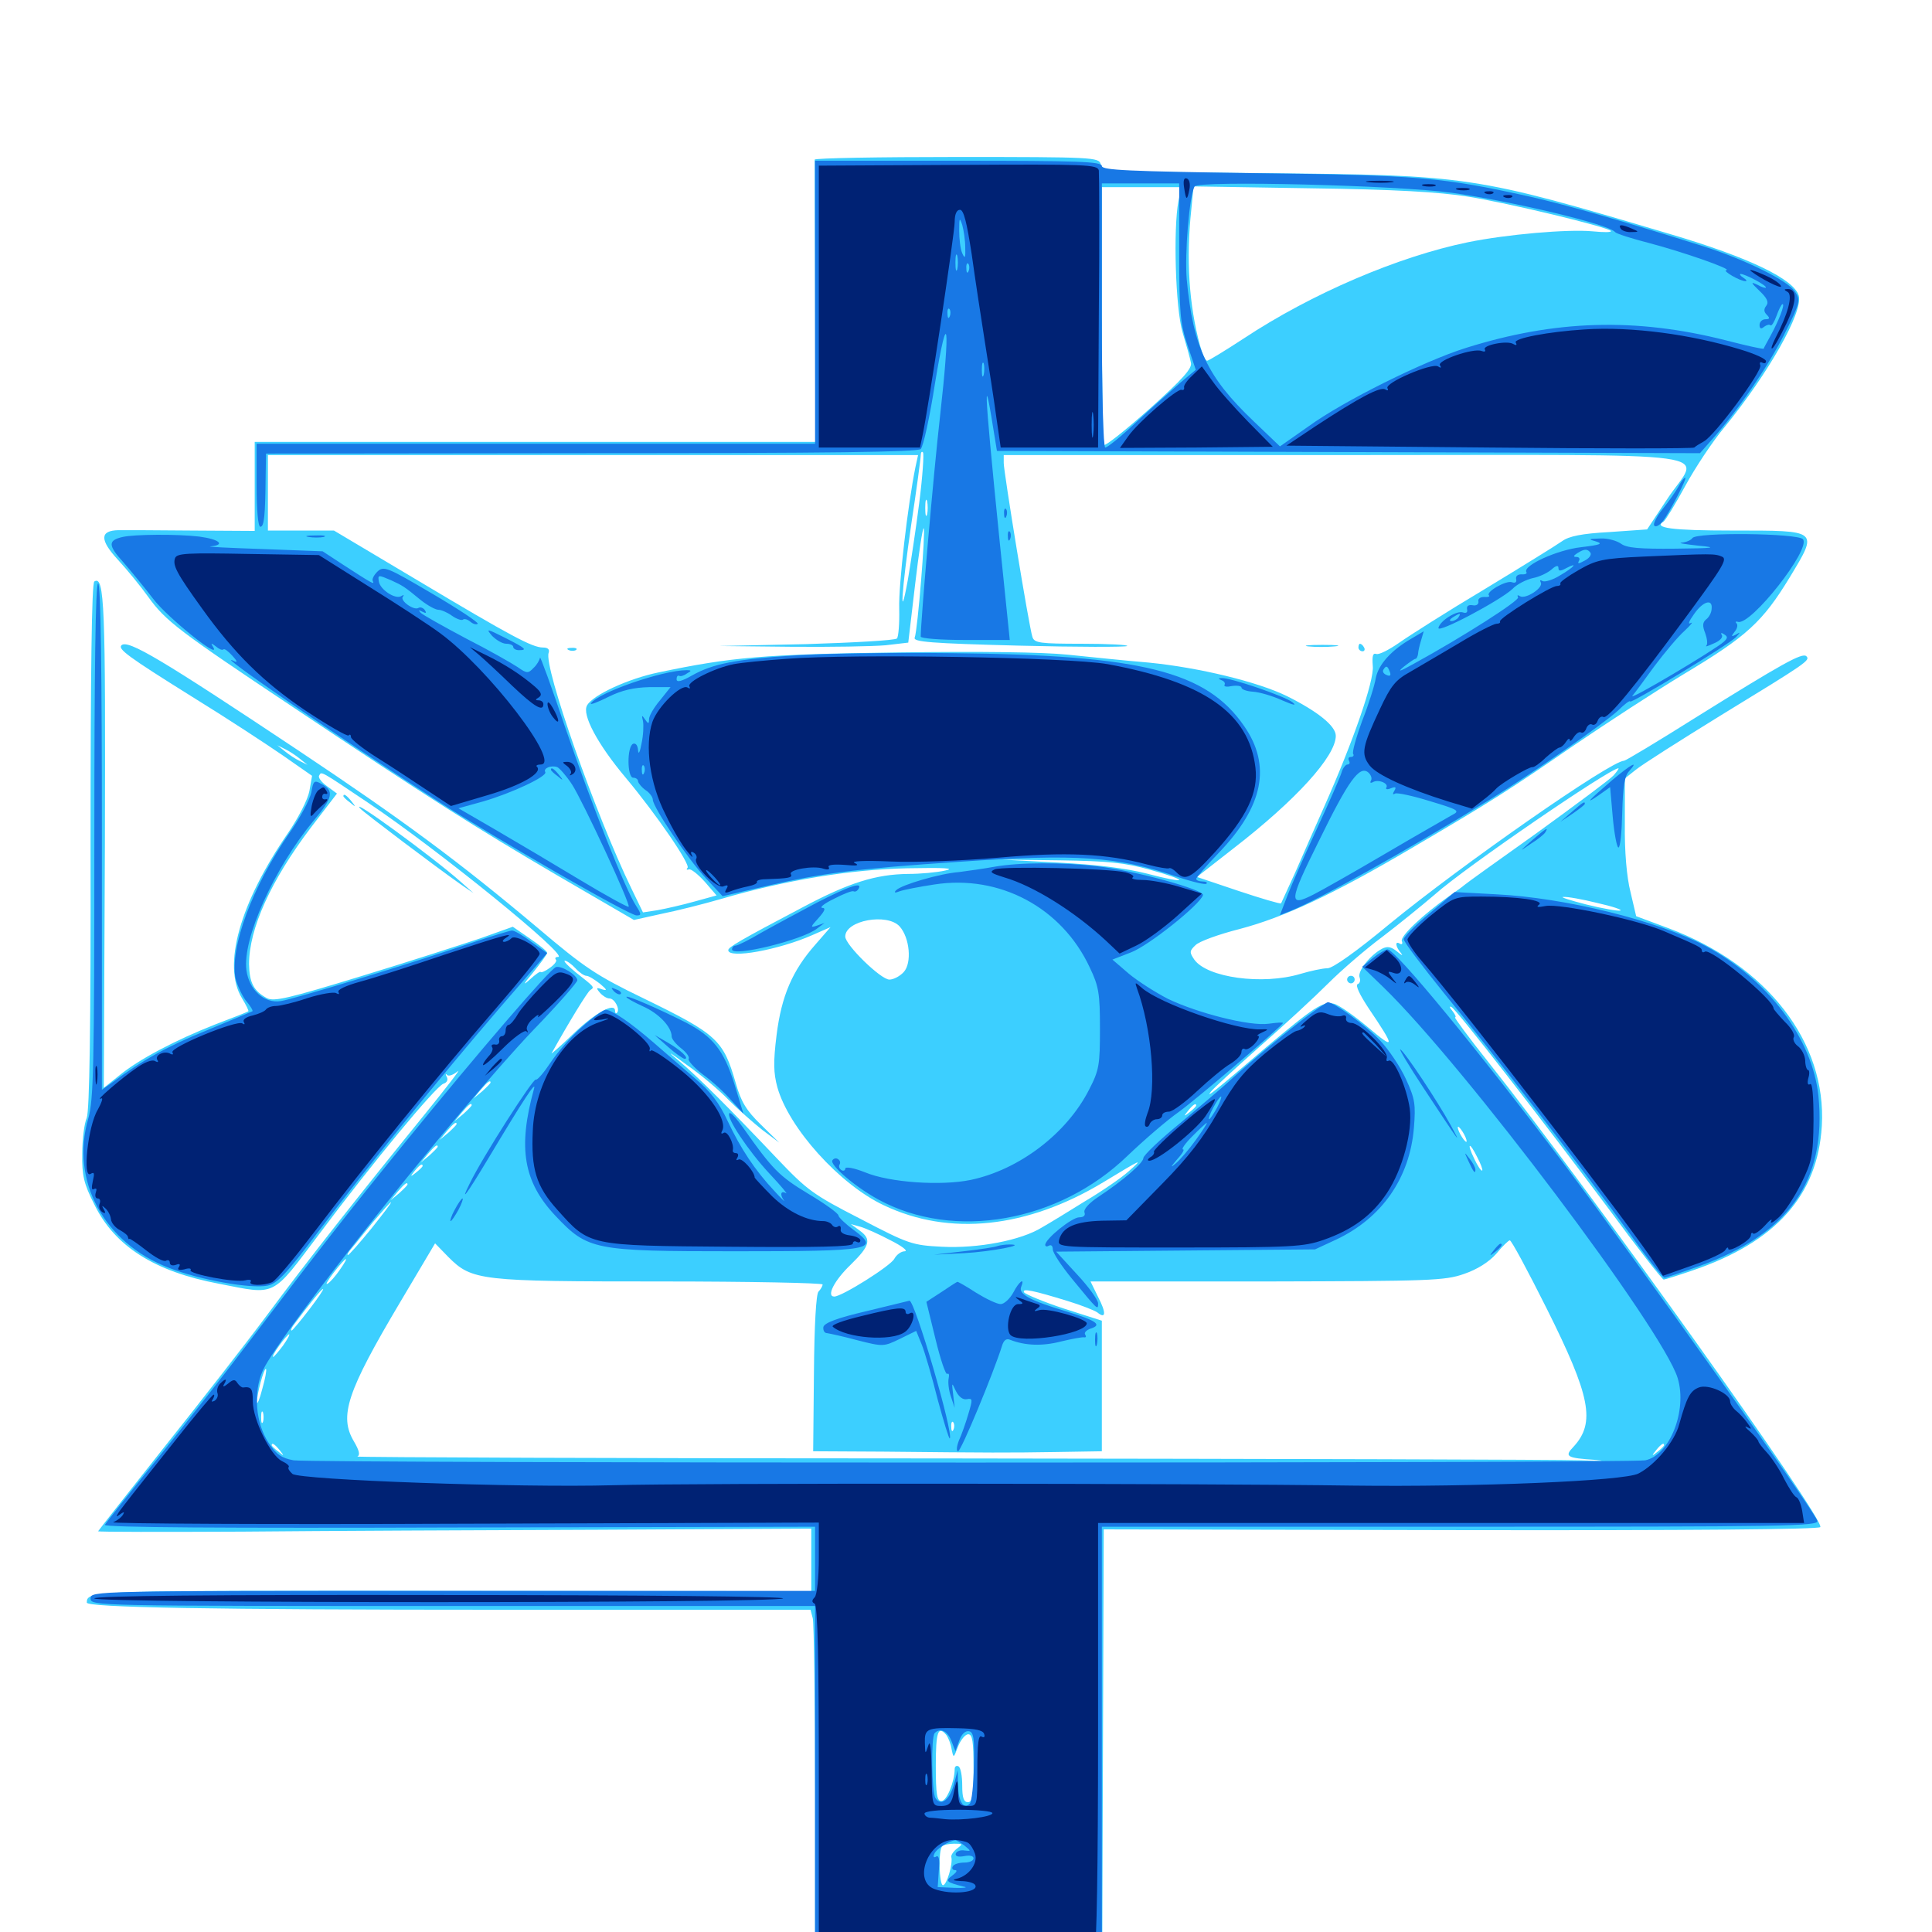 <svg xmlns="http://www.w3.org/2000/svg" viewBox="0 -1000 1000 1000">
	<path fill="#3ccfff" d="M421.68 -917.383C421.68 -916.406 421.68 -883.398 421.875 -843.555L422.07 -771.289H276.953H131.836V-748.242V-725.195L99.609 -725.391C81.836 -725.586 64.648 -725.586 61.328 -725.586C51.562 -725.391 51.562 -720.508 61.133 -710.156C65.82 -705.078 72.852 -696.484 76.758 -691.016C85.742 -678.516 92.773 -673.242 151.367 -634.18C222.656 -586.523 245.508 -572.07 288.477 -546.875L328.125 -523.828L342.188 -526.953C350 -528.516 364.062 -532.031 373.438 -534.766C406.836 -544.531 440.625 -550 469.727 -550.586C489.062 -550.977 494.727 -550.586 489.258 -549.414C484.961 -548.438 476.367 -547.656 470.117 -547.656C453.32 -547.461 439.453 -543.164 415.234 -530.273C383.008 -513.281 376.953 -509.766 376.953 -508.203C376.953 -503.516 403.32 -508.398 420.508 -516.016L429.883 -520.117L422.07 -511.133C410.156 -497.656 404.492 -484.57 401.953 -464.258C400.195 -450.195 400.391 -444.531 402.344 -437.305C408.203 -416.211 434.57 -386.914 457.422 -376.172C491.406 -359.961 531.641 -364.258 571.094 -388.086C591.406 -400.391 592.188 -400.781 583.984 -393.555C580.273 -390.234 570.312 -383.398 561.719 -378.32C553.32 -373.047 543.359 -366.992 539.258 -364.648C528.516 -358.008 506.25 -353.711 487.5 -354.688C472.266 -355.469 470.312 -356.055 445.312 -369.141C420.898 -381.641 417.773 -383.984 402.344 -400.195C377.344 -426.562 361.328 -442.578 351.562 -450.781C344.727 -456.445 345.703 -456.055 355.469 -448.828C362.5 -443.945 372.266 -435.742 377.148 -430.664C382.031 -425.781 390.039 -418.75 394.727 -415.039L403.32 -408.594L393.75 -417.969C386.328 -425.195 383.594 -429.688 380.859 -439.258C374.414 -461.719 371.289 -464.648 333.203 -483.203C308.594 -495.117 302.734 -499.023 278.32 -519.727C237.695 -553.906 208.984 -575.195 153.906 -611.914C83.789 -658.594 66.211 -669.141 62.891 -666.016C60.938 -664.062 65.82 -660.352 99.609 -639.258C117.383 -628.32 138.477 -614.453 146.68 -608.789L161.523 -598.438L160.156 -590.625C159.375 -586.328 154.492 -576.758 149.023 -568.75C124.023 -532.422 115.039 -500.195 125.195 -483.398C127.344 -479.883 128.906 -476.758 128.516 -476.562C128.125 -476.172 120.508 -473.242 111.328 -469.727C91.016 -461.719 71.875 -451.758 61.523 -443.164L53.711 -436.914L54.297 -563.281C54.688 -686.523 54.102 -702.344 48.828 -699.023C47.461 -698.242 46.875 -652.539 46.875 -562.5C47.07 -466.797 46.289 -425.586 44.922 -421.484C43.555 -418.359 42.578 -409.961 42.578 -402.734C42.383 -391.602 43.359 -387.305 48.828 -376.562C59.375 -354.883 80.078 -341.797 113.281 -335.547C143.359 -329.688 140.234 -328.125 165.43 -361.523C192.773 -398.047 225.195 -437.305 229.492 -439.062C231.445 -439.648 232.031 -441.211 231.25 -442.578C230.469 -443.945 230.664 -444.531 231.445 -443.555C232.422 -442.773 234.766 -443.75 236.914 -445.508C239.062 -447.461 231.25 -437.305 219.531 -422.852C184.961 -380.273 158.984 -347.266 138.086 -319.141C127.344 -304.688 103.125 -273.633 84.57 -250.391C66.016 -226.953 50.781 -207.617 50.781 -207.422C50.781 -207.031 84.375 -207.031 125.391 -207.227C166.602 -207.617 249.609 -208.008 310.156 -208.203L419.922 -208.789V-192.578V-176.367L234.18 -176.562C45.703 -176.758 45.117 -176.758 44.922 -170.508C44.922 -167.969 108.789 -166.797 259.961 -166.797H419.531L420.703 -162.305C421.289 -159.961 421.875 -119.141 421.875 -71.68V14.844L496.094 14.062L570.508 13.281L570.898 -97.656L571.289 -208.398L756.25 -208.008C874.219 -207.812 941.406 -208.398 942.188 -209.57C944.727 -213.477 823.438 -383.398 770.117 -450.586C760.156 -463.086 752.539 -473.438 753.125 -473.438C753.906 -473.438 753.125 -475 751.758 -476.758C750.195 -478.516 750 -479.492 751.367 -478.711C754.297 -476.953 798.242 -420.312 833.008 -373.828C847.656 -353.906 860.352 -337.695 861.133 -337.695C861.719 -337.695 868.555 -339.844 875.977 -342.383C919.141 -357.031 940.82 -381.25 942.969 -417.188C945.508 -460.547 914.648 -500.391 863.672 -519.531L846.875 -525.781L843.945 -538.281C841.992 -545.898 840.82 -559.18 841.016 -573.828V-597.07L846.68 -601.562C850 -604.297 869.727 -616.797 890.625 -629.688C935.352 -657.031 937.109 -658.203 934.961 -660.352C932.812 -662.305 922.656 -656.641 877.539 -628.516C858.008 -616.211 841.406 -606.25 840.625 -606.25C833.789 -606.25 756.25 -552.148 719.141 -521.68C701.953 -507.422 689.844 -498.828 687.109 -498.828C684.57 -498.828 678.32 -497.461 673.047 -495.898C653.516 -490.039 624.805 -493.945 618.164 -503.32C615.625 -507.031 615.625 -507.812 618.75 -510.742C620.508 -512.695 630.859 -516.406 641.602 -519.141C664.648 -525.195 690.039 -537.109 729.883 -560.547C772.852 -585.742 781.25 -591.211 814.453 -614.062C831.055 -625.391 856.836 -642.188 871.68 -651.172C904.297 -670.703 912.305 -678.125 926.367 -701.172C941.211 -725.781 941.797 -725.391 896.875 -725.391C865.039 -725.391 855.469 -726.758 861.133 -730.078C862.109 -730.859 867.188 -739.062 872.266 -748.438C877.344 -757.812 886.523 -771.68 892.773 -779.102C915.234 -806.641 933.203 -838.281 931.055 -846.875C928.711 -855.469 905.273 -866.797 864.258 -878.906C762.891 -908.984 760.352 -909.375 654.883 -910.352C573.828 -911.133 570.703 -911.328 569.727 -915.039C568.75 -918.555 566.016 -918.75 495.312 -918.75C454.883 -918.75 421.875 -918.164 421.68 -917.383ZM609.961 -895.898C607.227 -881.641 608.398 -840.43 612.109 -827.93C614.062 -821.484 616.016 -814.453 616.406 -812.305C617.188 -809.375 612.305 -803.906 595.117 -788.477C582.812 -777.539 572.266 -769.141 571.484 -769.727C570.898 -770.508 570.312 -800.781 570.312 -837.109V-903.125H590.82H611.523ZM759.766 -898.242C780.664 -894.922 831.836 -882.617 833.789 -880.469C834.375 -879.688 830.078 -879.688 824.219 -880.273C811.328 -881.445 779.883 -878.711 759.766 -874.609C723.633 -867.188 678.906 -848.047 643.75 -824.805C634.18 -818.555 625.586 -813.281 624.805 -813.281C623.828 -813.281 622.266 -816.992 621.094 -821.289C615.43 -842.188 613.867 -866.016 616.602 -891.406L617.773 -903.516L678.516 -902.539C722.07 -901.953 745.117 -900.586 759.766 -898.242ZM475.781 -739.648C474.023 -725.781 471.289 -708.008 469.922 -700C465.43 -675.195 466.602 -693.945 471.68 -728.711C474.414 -746.68 476.562 -762.695 476.562 -764.258C476.562 -765.82 477.148 -766.602 477.734 -765.82C478.32 -765.234 477.539 -753.32 475.781 -739.648ZM473.828 -758.203C469.922 -739.062 465.039 -697.266 465.43 -684.961C465.625 -677.344 465.039 -670.312 464.258 -669.531C463.281 -668.555 442.188 -667.383 417.383 -666.602L372.07 -665.625L409.375 -665.234C429.883 -665.039 451.953 -665.43 458.398 -666.016L470.117 -667.383L473.633 -697.266C475.586 -713.867 477.539 -726.953 478.125 -726.562C479.102 -725.391 475 -673.828 473.438 -669.922C472.656 -667.773 481.641 -666.992 527.344 -665.82C557.617 -665.039 582.812 -665.039 583.398 -665.625C584.18 -666.211 573.633 -666.797 559.961 -666.797C538.281 -666.797 535.352 -667.188 534.375 -670.312C532.617 -675.586 519.531 -755.664 519.531 -760.352V-764.453H696.289C900.195 -764.453 879.688 -767.188 862.891 -741.602L852.539 -725.977L833.008 -724.609C818.75 -723.828 812.109 -722.461 808.594 -719.922C805.859 -717.969 787.891 -706.836 768.555 -695.117C749.219 -683.594 729.297 -670.898 724.023 -667.188C718.945 -663.672 713.672 -660.938 712.305 -661.523C710.547 -662.109 710.156 -660.352 710.547 -655.273C711.328 -647.656 700.391 -616.211 685.547 -582.812C681.055 -572.656 674.219 -557.227 670.508 -548.633C666.602 -540.039 663.281 -532.812 663.086 -532.422C662.695 -532.031 652.734 -534.961 641.016 -538.867L619.531 -546.094L638.281 -560.742C670.898 -585.938 691.406 -608.594 691.406 -619.141C691.406 -624.219 682.227 -631.641 666.211 -639.648C651.172 -647.07 620.508 -654.492 594.727 -657.031C583.008 -658.008 564.062 -659.961 552.734 -661.133C539.453 -662.5 508.008 -662.891 463.867 -662.305C395.703 -661.328 378.906 -659.961 340.82 -651.953C325.586 -648.828 307.031 -640.43 303.906 -634.961C300.977 -630.273 309.375 -614.648 324.023 -597.266C339.844 -578.32 357.617 -552.344 355.859 -550.781C355.078 -550 355.469 -549.609 356.641 -550C357.617 -550.391 361.328 -547.461 364.844 -543.555L370.898 -536.523L359.57 -533.398C353.32 -531.641 344.727 -529.688 340.43 -528.906L332.812 -527.734L326.758 -540.234C308.398 -578.125 281.25 -655.078 283.984 -662.109C284.57 -663.867 283.594 -664.844 281.055 -664.844C275.586 -664.844 264.844 -670.508 215.82 -699.805L172.852 -725.391H155.859H138.672V-744.922V-764.453H306.836H475.195ZM479.883 -733.789C479.297 -731.836 478.906 -733.398 478.906 -737.109C478.906 -740.82 479.297 -742.383 479.883 -740.625C480.273 -738.672 480.273 -735.547 479.883 -733.789ZM155.273 -607.227L159.18 -604.102L155.273 -606.055C153.125 -607.031 149.609 -609.375 147.461 -611.133L143.555 -614.258L147.461 -612.305C149.609 -611.328 153.125 -608.984 155.273 -607.227ZM835.156 -598.633C833.203 -596.484 815.234 -583.203 795.312 -568.75C775.195 -554.492 758.398 -542.383 757.812 -541.797C757.227 -541.211 753.711 -538.672 750 -536.133C736.523 -526.562 724.609 -515.43 725.586 -512.891C726.172 -511.523 725.586 -510.938 724.609 -511.523C721.875 -513.281 722.266 -509.961 725.195 -506.641C726.367 -505.078 725.586 -505.469 723.242 -507.422C720.117 -509.961 718.164 -510.352 715.43 -508.984C709.18 -505.664 702.539 -497.266 703.711 -494.141C704.297 -492.578 703.906 -491.016 702.734 -490.625C701.367 -490.039 703.906 -484.961 708.398 -478.125C722.266 -457.617 722.266 -456.25 708.203 -468.164C700.977 -474.219 692.969 -479.883 690.43 -480.469C684.766 -481.836 680.078 -478.711 655.469 -458.008C628.516 -434.961 623.828 -431.25 626.758 -434.961C628.125 -436.719 639.648 -447.266 652.148 -458.398C664.648 -469.336 680.469 -483.984 687.5 -491.016C694.531 -498.047 707.031 -508.789 715.43 -515.039C723.633 -521.289 735.938 -531.25 742.773 -537.109C758.008 -550.781 833.008 -602.148 837.695 -602.344C838.086 -602.344 836.914 -600.586 835.156 -598.633ZM190.43 -584.57C226.367 -560.547 295.117 -504.688 288.867 -504.688C287.5 -504.688 287.109 -504.102 287.695 -503.32C288.477 -502.734 287.109 -500.781 284.57 -499.023C282.227 -497.266 280.078 -496.484 279.883 -496.875C279.688 -497.461 277.148 -495.703 274.219 -492.969C270.312 -489.453 270.898 -490.625 275.977 -496.68C279.883 -501.562 283.203 -506.055 283.203 -506.836C283.203 -507.617 279.102 -510.938 274.219 -514.258L265.43 -520.312L248.438 -514.258C239.062 -511.133 211.328 -502.148 186.914 -494.727C149.219 -483.203 141.797 -481.445 138.086 -483.398C131.25 -487.109 129.102 -491.406 128.906 -500.977C128.906 -519.336 140.234 -544.336 160.938 -571.68L174.414 -589.258L169.141 -593.164C166.406 -595.117 164.453 -597.656 165.234 -598.633C166.406 -600.781 165.43 -601.367 190.43 -584.57ZM595.312 -549.805C616.406 -543.945 614.844 -542.188 593.555 -547.852C582.812 -550.586 567.188 -552.539 547.852 -553.516L518.555 -555.078L548.828 -554.688C573.633 -554.297 582.031 -553.516 595.312 -549.805ZM506.445 -550.195C507.617 -550.781 506.25 -551.172 502.93 -551.172C499.805 -551.172 498.633 -550.781 500.586 -550.195C502.344 -549.805 505.078 -549.805 506.445 -550.195ZM765.039 -540.625C765.82 -541.211 764.648 -541.797 762.5 -541.602C760.352 -541.602 759.766 -541.016 761.328 -540.43C762.695 -539.844 764.453 -540.039 765.039 -540.625ZM802.344 -536.523C804.102 -537.109 802.539 -537.5 798.828 -537.5C795.117 -537.5 793.555 -537.109 795.508 -536.523C797.266 -536.133 800.391 -536.133 802.344 -536.523ZM826.758 -532.617C834.57 -530.859 839.844 -529.102 838.672 -528.711C837.695 -528.32 829.688 -529.688 821.094 -531.836C812.695 -533.984 807.227 -535.742 809.18 -535.742C811.133 -535.938 818.945 -534.57 826.758 -532.617ZM465.625 -520.508C470.898 -514.648 472.07 -501.562 467.773 -496.875C465.82 -494.727 462.5 -492.969 460.352 -492.969C455.859 -492.969 437.5 -510.938 437.5 -515.234C437.5 -523.633 459.18 -527.539 465.625 -520.508ZM297.852 -498.828C299.805 -496.68 302.344 -494.922 303.516 -494.922C304.688 -494.922 307.812 -492.969 310.547 -490.82C314.258 -487.695 314.453 -487.109 311.719 -487.891C308.594 -489.062 308.398 -488.672 310.547 -486.133C311.914 -484.57 314.062 -483.203 315.43 -483.203C318.164 -483.203 321.094 -477.539 319.336 -475.781C318.75 -475.195 318.359 -475.781 318.359 -476.758C318.359 -481.445 308.008 -475.781 296.484 -464.648C289.844 -458.203 284.766 -453.906 285.547 -454.883C294.336 -470.703 303.906 -486.328 305.469 -487.5C307.812 -489.062 308.008 -488.867 298.047 -496.68C293.945 -500 291.406 -502.734 292.383 -502.734C293.359 -502.734 295.898 -500.977 297.852 -498.828ZM739.062 -492.578C739.648 -493.75 738.867 -495.508 737.5 -496.68C735.938 -498.047 734.18 -498.242 733.594 -497.266C733.008 -496.094 733.789 -494.336 735.156 -493.164C736.719 -491.797 738.477 -491.602 739.062 -492.578ZM253.906 -439.648C253.906 -439.258 251.953 -437.305 249.609 -435.156L245.117 -431.445L248.828 -435.938C252.344 -440.039 253.906 -441.211 253.906 -439.648ZM244.141 -427.93C244.141 -427.539 242.188 -425.586 239.844 -423.438L235.352 -419.727L239.062 -424.219C242.578 -428.32 244.141 -429.492 244.141 -427.93ZM619.141 -427.734C619.141 -427.344 617.578 -425.781 615.82 -424.414C612.695 -421.875 612.5 -422.07 615.039 -425.195C617.578 -428.32 619.141 -429.297 619.141 -427.734ZM236.328 -418.164C236.328 -417.773 234.375 -415.82 232.031 -413.672L227.539 -409.961L231.25 -414.453C234.766 -418.555 236.328 -419.727 236.328 -418.164ZM757.812 -412.891C758.984 -410.742 759.375 -408.984 758.984 -408.984C758.398 -408.984 757.031 -410.742 755.859 -412.891C754.688 -415.039 754.297 -416.797 754.688 -416.797C755.273 -416.797 756.641 -415.039 757.812 -412.891ZM226.562 -406.445C226.562 -406.055 224.609 -404.102 222.266 -401.953L217.773 -398.242L221.484 -402.734C225 -406.836 226.562 -408.008 226.562 -406.445ZM764.648 -400.977C766.406 -397.656 767.578 -394.531 767.188 -394.141C766.602 -393.75 764.844 -396.484 763.086 -400.195C758.984 -408.594 760.547 -409.375 764.648 -400.977ZM218.75 -396.484C218.75 -396.094 217.188 -394.531 215.43 -393.164C212.305 -390.625 212.109 -390.82 214.648 -393.945C217.188 -397.07 218.75 -398.047 218.75 -396.484ZM210.938 -386.914C210.938 -386.523 208.984 -384.57 206.641 -382.422L202.148 -378.711L205.859 -383.203C209.375 -387.305 210.938 -388.477 210.938 -386.914ZM192.188 -364.062C186.133 -356.641 180.664 -350.391 180.078 -350.391C179.492 -350.391 180.273 -351.953 182.031 -353.906C183.594 -355.664 188.477 -361.914 193.164 -367.578C197.852 -373.047 201.953 -377.734 202.344 -377.734C202.93 -377.734 198.242 -371.68 192.188 -364.062ZM460.938 -358.008C466.797 -355.078 470.117 -352.539 468.359 -352.344C466.406 -352.344 464.062 -350.586 462.891 -348.438C460.938 -344.727 435.742 -328.906 431.836 -328.906C427.539 -328.906 431.836 -337.305 440.43 -345.508C450.391 -355.273 451.172 -358.594 444.922 -363.086L440.43 -366.406L445.312 -365.039C448.047 -364.258 455.078 -361.133 460.938 -358.008ZM800.586 -322.656C823.242 -277.344 825.977 -263.672 814.453 -251.172C809.57 -246.094 810.742 -245.312 826.172 -244.336C832.031 -243.75 828.516 -243.75 818.164 -244.141C807.812 -244.531 660.742 -244.922 491.016 -245.117C321.484 -245.117 183.594 -245.703 184.961 -246.094C186.523 -246.875 185.938 -249.219 183.203 -253.906C175.391 -266.992 179.492 -279.492 207.227 -326.172L225.195 -356.445L232.031 -349.414C244.336 -337.109 248.242 -336.719 342.188 -336.719C388.086 -336.719 425.781 -335.938 425.781 -335.156C425.781 -334.375 424.805 -332.617 423.633 -331.445C422.461 -330.273 421.484 -314.648 421.289 -289.062L420.898 -248.828L457.031 -248.633C514.258 -248.047 521.094 -248.047 546.484 -248.438L570.312 -248.828V-282.617V-316.406L550.781 -322.656C540.039 -326.172 530.859 -330.078 530.078 -331.055C528.711 -333.398 534.961 -332.031 552.734 -326.562C559.766 -324.414 566.602 -321.68 567.969 -320.703C572.461 -316.992 572.656 -320.508 568.359 -328.711L564.453 -336.719H655.664C740.234 -336.914 747.852 -337.109 757.812 -340.625C764.648 -342.969 770.508 -346.68 774.414 -350.977C777.539 -354.883 780.859 -358.008 781.445 -358.008C782.227 -358.203 790.82 -342.188 800.586 -322.656ZM175.781 -342.578C173.633 -339.453 170.703 -336.133 169.531 -335.547C168.164 -334.766 169.727 -337.305 172.656 -341.211C179.297 -349.805 181.641 -350.977 175.781 -342.578ZM159.961 -322.07C155.469 -316.211 151.367 -311.328 150.977 -311.328C150.391 -311.328 150.781 -312.5 151.758 -313.867C160.352 -325.391 166.406 -332.812 167.188 -332.812C167.773 -332.812 164.453 -327.93 159.961 -322.07ZM146.484 -303.516C144.141 -300.391 141.797 -297.656 141.406 -297.656C140.82 -297.656 142.188 -300.391 144.531 -303.516C146.875 -306.836 149.219 -309.375 149.609 -309.375C150.195 -309.375 148.828 -306.836 146.484 -303.516ZM135.742 -281.055C134.375 -275.586 133.008 -272.656 133.008 -274.219C132.812 -277.93 136.719 -292.383 137.695 -291.406C138.086 -291.016 137.305 -286.328 135.742 -281.055ZM136.133 -264.062C135.547 -262.695 135.156 -263.672 135.156 -266.406C135.156 -269.141 135.547 -270.117 136.133 -268.945C136.523 -267.578 136.523 -265.234 136.133 -264.062ZM493.555 -260.156C492.969 -258.594 492.383 -259.18 492.383 -261.328C492.188 -263.477 492.773 -264.648 493.359 -263.867C493.945 -263.281 494.141 -261.523 493.555 -260.156ZM144.727 -249.414C147.266 -246.289 147.07 -246.094 144.141 -248.633C142.188 -250 140.625 -251.562 140.625 -251.953C140.625 -253.516 142.188 -252.539 144.727 -249.414ZM861.328 -251.953C861.328 -251.562 859.766 -250 858.008 -248.633C854.883 -246.094 854.688 -246.289 857.227 -249.414C859.766 -252.539 861.328 -253.516 861.328 -251.953ZM157.617 -245.703C158.398 -246.289 157.227 -246.875 155.078 -246.68C152.93 -246.68 152.344 -246.094 153.906 -245.508C155.273 -244.922 157.031 -245.117 157.617 -245.703ZM489.844 -101.953C490.82 -100.586 492.188 -97.266 492.578 -94.531C493.555 -89.844 493.555 -89.844 495.898 -96.094C497.266 -99.414 499.609 -102.344 501.172 -102.344C503.32 -102.344 503.906 -98.633 503.906 -84.766C503.906 -70.508 503.32 -67.188 500.977 -67.188C498.828 -67.188 498.047 -69.531 498.047 -75.781C498.047 -80.664 497.266 -85.156 496.094 -85.742C495.117 -86.328 494.141 -85.742 494.141 -84.375C494.141 -77.93 490.039 -67.773 487.305 -67.773C484.961 -67.773 484.375 -71.094 484.375 -86.133C484.375 -103.711 485.547 -107.031 489.844 -101.953ZM495.312 -43.164C493.555 -41.797 492.188 -39.844 492.383 -38.867C493.359 -35.547 490.039 -24.219 488.086 -24.219C486.133 -24.219 485.547 -42.383 487.695 -44.336C488.281 -45.117 491.211 -45.703 493.945 -45.703C498.438 -45.703 498.438 -45.508 495.312 -43.164ZM677.148 -665.43C673.828 -665.82 677.148 -666.211 684.57 -666.211C692.188 -666.211 694.922 -665.82 690.82 -665.43C686.914 -665.039 680.664 -665.039 677.148 -665.43ZM703.125 -664.844C703.125 -663.867 704.102 -662.891 705.273 -662.891C706.25 -662.891 706.641 -663.867 706.055 -664.844C705.469 -666.016 704.492 -666.797 703.906 -666.797C703.516 -666.797 703.125 -666.016 703.125 -664.844ZM294.531 -663.477C292.969 -664.062 293.555 -664.648 295.703 -664.648C297.852 -664.844 299.023 -664.258 298.242 -663.672C297.656 -663.086 295.898 -662.891 294.531 -663.477ZM697.266 -492.969C697.266 -491.992 698.242 -491.016 699.219 -491.016C700.391 -491.016 701.172 -491.992 701.172 -492.969C701.172 -494.141 700.391 -494.922 699.219 -494.922C698.242 -494.922 697.266 -494.141 697.266 -492.969ZM177.734 -587.891C177.734 -587.5 179.297 -585.938 181.25 -584.57C184.18 -582.031 184.375 -582.227 181.836 -585.352C179.297 -588.477 177.734 -589.453 177.734 -587.891ZM186.523 -581.445C188.477 -579.297 225.781 -551.172 238.281 -542.383L245.117 -537.695L238.281 -543.75C224.219 -556.25 180.078 -588.477 186.523 -581.445Z"/>
	<path fill="#1878e5" d="M421.875 -843.555V-770.312H277.344H132.812V-748.828C132.812 -735.742 133.594 -727.344 134.766 -727.344C136.719 -727.344 137.305 -733.008 137.5 -753.711L137.695 -765.234L306.055 -765.43C428.711 -765.43 475 -766.016 476.562 -767.578C477.93 -768.945 481.25 -784.18 483.984 -801.758C490.625 -842.188 491.992 -832.812 486.523 -784.18C483.203 -755.078 476.562 -678.32 476.562 -670.508C476.562 -669.531 486.914 -668.75 499.609 -668.75H522.656L521.094 -683.984C510.156 -789.844 508.594 -811.328 513.086 -784.57L516.016 -766.602L698.047 -766.016L879.883 -765.43L885.742 -772.07C899.414 -787.305 914.648 -809.57 923.242 -826.367C931.836 -843.359 932.031 -844.531 929.102 -849.023C925.586 -854.688 903.32 -865.625 881.836 -872.461C841.602 -885.156 811.523 -893.75 791.797 -898.242C746.875 -908.203 733.984 -909.375 650 -910.352C584.18 -911.328 570.312 -911.914 570.312 -914.062C570.312 -916.406 557.812 -916.797 496.094 -916.797H421.875ZM610.352 -869.531C610.352 -837.891 610.938 -832.422 614.648 -821.289L618.945 -808.594L610.742 -801.758C606.25 -797.852 596.094 -788.867 588.281 -781.641C580.469 -774.219 573.242 -768.359 572.07 -768.359C571.094 -768.359 570.312 -795.312 570.312 -836.719V-905.078H590.43H610.352ZM751.562 -900.195C782.422 -895.898 833.203 -883.789 835.938 -879.883C836.523 -879.102 844.336 -876.562 853.516 -874.219C870.703 -869.727 897.07 -860.547 893.555 -860.156C891.211 -859.961 900.586 -854.492 903.32 -854.492C904.492 -854.297 903.906 -855.273 902.344 -856.25C900.781 -857.227 900.195 -858.203 900.977 -858.203C903.125 -858.203 914.062 -852.539 914.062 -851.172C914.062 -850.781 912.109 -851.172 909.766 -852.539C906.055 -854.297 906.055 -853.906 910.742 -849.414C914.648 -845.703 915.625 -843.555 914.258 -841.797C912.891 -840.039 912.891 -838.672 914.453 -837.109C916.211 -835.352 916.016 -834.766 913.867 -834.766C912.109 -834.766 910.742 -833.398 910.742 -831.836C910.742 -829.883 911.523 -829.492 913.086 -830.859C914.453 -831.836 915.82 -832.227 916.406 -831.641C916.992 -831.055 918.359 -833.398 919.531 -836.523C920.703 -839.844 922.07 -842.578 922.656 -842.578C924.023 -842.578 920.703 -833.984 916.406 -826.172C914.648 -822.852 912.891 -819.922 912.891 -819.531C912.695 -819.141 903.906 -821.094 893.359 -823.828C846.484 -835.742 804.688 -834.375 758.789 -819.922C736.914 -813.086 695.312 -792.383 677.539 -779.492L662.5 -768.945L649.023 -781.836C624.805 -804.883 617.578 -820.117 614.258 -855.273C613.086 -868.359 615.625 -899.219 618.359 -903.516C620.312 -906.641 723.633 -904.102 751.562 -900.195ZM499.609 -871.875C499.805 -866.406 499.414 -865.82 498.047 -868.945C497.07 -871.094 496.484 -876.367 496.484 -880.664C496.484 -887.305 496.68 -887.695 498.047 -883.594C498.828 -880.859 499.609 -875.586 499.609 -871.875ZM495.508 -860.742C494.922 -858.789 494.531 -860.352 494.531 -864.062C494.531 -867.773 494.922 -869.336 495.508 -867.578C495.898 -865.625 495.898 -862.5 495.508 -860.742ZM501.367 -859.766C500.781 -858.203 500.195 -858.789 500.195 -860.938C500 -863.086 500.586 -864.258 501.172 -863.477C501.758 -862.891 501.953 -861.133 501.367 -859.766ZM491.602 -836.328C491.016 -834.766 490.43 -835.352 490.43 -837.5C490.234 -839.648 490.82 -840.82 491.406 -840.039C491.992 -839.453 492.188 -837.695 491.602 -836.328ZM509.18 -806.055C508.594 -804.102 508.203 -805.273 508.203 -808.398C508.203 -811.719 508.594 -813.086 509.18 -811.914C509.57 -810.547 509.57 -807.812 509.18 -806.055ZM868.945 -748.438C867.578 -745.898 863.867 -740.625 860.742 -736.719C857.422 -732.617 855.469 -728.711 856.25 -727.93C857.031 -726.953 858.984 -728.125 860.742 -730.273C864.453 -735.352 873.438 -752.734 872.266 -752.734C871.68 -752.734 870.117 -750.781 868.945 -748.438ZM519.727 -733.984C519.727 -731.836 520.312 -731.25 520.898 -732.812C521.484 -734.18 521.289 -735.938 520.703 -736.523C520.117 -737.305 519.531 -736.133 519.727 -733.984ZM521.68 -722.266C521.68 -720.117 522.266 -719.531 522.852 -721.094C523.438 -722.461 523.242 -724.219 522.656 -724.805C522.07 -725.586 521.484 -724.414 521.68 -722.266ZM63.477 -722.07C55.859 -720.312 55.859 -717.773 63.672 -709.18C67.773 -704.492 74.805 -695.898 79.297 -690.039C86.328 -680.664 114.648 -657.812 110.352 -665.039C108.984 -667.188 109.18 -667.383 111.719 -665.43C113.281 -664.062 115.039 -663.281 115.625 -663.867C116.211 -664.453 118.164 -662.891 120.312 -660.547C122.852 -657.812 123.047 -656.836 121.094 -657.812C108.789 -664.062 175.586 -618.164 226.562 -585.352C258.203 -565.039 325.781 -526.172 329.492 -526.172C332.031 -526.172 332.031 -526.758 329.297 -531.055C323.633 -539.648 306.445 -583.008 292.773 -622.852C285.547 -644.336 279.492 -660.938 279.492 -659.57C279.297 -658.398 277.93 -655.859 276.172 -654.297C273.438 -651.367 272.656 -651.367 267.969 -654.688C265.039 -656.641 253.125 -663.477 241.211 -669.531C229.492 -675.781 218.945 -681.641 217.773 -682.812C216.406 -684.375 216.602 -684.375 218.555 -683.398C220.508 -682.422 220.898 -682.617 219.922 -684.18C219.141 -685.352 217.578 -685.938 216.602 -685.352C214.258 -683.789 206.641 -689.258 208.594 -691.211C209.375 -692.188 208.789 -692.188 207.617 -691.406C204.492 -689.648 196.68 -694.922 196.094 -699.023C195.508 -702.539 195.703 -702.539 202.539 -699.609C208.398 -696.875 208.984 -696.68 217.969 -689.258C221.484 -686.523 225.391 -684.375 226.953 -684.375C228.32 -684.375 231.641 -683.008 233.984 -681.25C236.523 -679.492 239.062 -678.711 239.648 -679.297C240.234 -679.883 241.992 -679.492 243.555 -678.125C244.922 -676.953 246.68 -676.562 247.266 -677.148C247.852 -677.734 237.305 -684.766 223.633 -692.773C200.391 -706.445 198.633 -707.227 195.312 -704.102C193.555 -702.344 192.383 -700.195 192.969 -699.219C194.141 -697.07 192.188 -698.242 177.734 -707.617L166.992 -714.648L135.742 -715.82C118.555 -716.406 106.445 -716.992 108.984 -717.188C116.992 -717.969 113.477 -720.898 103.125 -722.266C91.602 -723.633 69.531 -723.438 63.477 -722.07ZM97.07 -716.406C97.852 -716.992 96.68 -717.578 94.531 -717.383C92.383 -717.383 91.797 -716.797 93.359 -716.211C94.727 -715.625 96.484 -715.82 97.07 -716.406ZM296.094 -593.945C301.758 -585.156 326.562 -531.836 325.391 -530.664C325 -530.273 313.867 -536.328 300.586 -544.336C287.305 -552.344 267.578 -564.062 256.836 -570.312L237.305 -581.641L250 -585.156C264.844 -589.453 283.594 -598.242 282.227 -600.391C281.055 -602.344 285.352 -604.102 288.477 -602.93C289.648 -602.344 293.164 -598.438 296.094 -593.945ZM285.156 -601.562C285.156 -601.172 286.719 -599.609 288.672 -598.242C291.602 -595.703 291.797 -595.898 289.258 -599.023C286.719 -602.148 285.156 -603.125 285.156 -601.562ZM159.766 -722.07C157.227 -722.461 158.789 -722.852 163.086 -722.852C167.383 -723.047 169.336 -722.656 167.578 -722.07C165.625 -721.68 162.109 -721.68 159.766 -722.07ZM875.977 -721.484C875.391 -720.508 872.852 -719.336 870.508 -719.141C868.164 -718.945 871.875 -718.359 878.906 -717.578C889.453 -716.602 887.5 -716.211 867.188 -716.016C848.438 -715.82 841.992 -716.406 839.062 -718.555C836.914 -720.117 832.031 -721.484 828.32 -721.289C822.07 -721.094 821.875 -720.898 826.172 -719.727C829.883 -718.555 828.32 -717.969 818.555 -716.797C806.055 -715.43 788.086 -707.227 790.039 -703.906C790.625 -703.125 789.453 -702.539 787.5 -702.734C785.547 -702.734 784.375 -701.758 784.766 -700.195C785.156 -698.633 784.18 -698.047 782.617 -698.633C779.688 -699.805 768.75 -693.555 770.703 -691.797C771.289 -691.211 770.117 -690.82 768.164 -691.016C766.211 -691.016 764.844 -690.039 765.234 -688.672C765.43 -687.305 764.258 -686.328 762.305 -686.719C760.156 -687.109 758.984 -686.328 759.375 -684.57C759.766 -683.008 758.789 -682.422 757.227 -683.008C754.102 -684.18 745.312 -678.711 744.531 -675C743.945 -671.875 776.562 -689.258 782.812 -695.117C785.156 -697.656 790.039 -700 793.359 -700.781C796.68 -701.367 801.172 -703.516 803.125 -705.273C805.273 -707.227 806.641 -707.617 806.641 -706.055C806.641 -704.297 807.617 -704.297 810.547 -705.859C817.188 -709.375 814.844 -706.445 807.422 -702.148C803.711 -699.805 799.609 -698.633 798.438 -699.219C797.266 -700 796.875 -699.609 797.461 -698.633C799.219 -695.898 789.648 -689.648 786.719 -691.406C785.547 -692.188 785.156 -691.992 785.742 -690.82C786.719 -689.258 757.422 -670.508 731.445 -656.25C724.414 -652.344 723.047 -651.953 726.562 -654.883C729.297 -657.031 732.031 -658.984 732.617 -658.984C733.203 -658.984 733.789 -660.156 733.984 -661.523C733.984 -662.695 734.766 -666.016 735.547 -668.555L736.914 -673.242L730.664 -669.531C720.117 -663.477 713.477 -656.055 712.109 -649.023C711.523 -645.312 708.398 -635.352 705.078 -626.953C701.953 -618.359 699.805 -610.742 700.391 -609.766C700.977 -608.984 700.391 -608.203 699.219 -608.203C698.047 -608.203 697.656 -607.422 698.242 -606.25C698.828 -605.273 698.633 -604.297 697.461 -604.297C696.484 -604.297 694.922 -602.344 694.336 -600C693.555 -597.461 687.891 -584.57 681.641 -571.094C675.391 -557.617 668.555 -542.188 666.406 -536.523L662.5 -526.367L666.992 -528.125C680.859 -533.398 726.367 -558.789 771.484 -586.328C792.773 -599.414 830.078 -625.391 837.5 -632.227C840.82 -635.547 843.75 -637.695 843.75 -636.914C843.75 -635.352 894.531 -666.211 898.438 -670.117C900.977 -672.852 900.977 -673.047 898.438 -671.484C896.094 -670.312 895.898 -670.508 897.852 -673.047C899.219 -674.609 899.609 -676.562 898.828 -677.344C898.047 -678.125 898.438 -678.516 899.609 -678.125C906.25 -676.172 937.5 -715.82 933.203 -720.898C930.664 -724.023 877.93 -724.609 875.977 -721.484ZM924.414 -720.117C927.734 -720.508 925 -720.898 917.969 -720.898C910.938 -720.898 908.203 -720.508 911.719 -720.117C915.039 -719.727 920.898 -719.727 924.414 -720.117ZM823.242 -713.867C823.828 -712.695 822.461 -710.938 820.117 -709.766C817.188 -708.203 816.406 -708.008 817.188 -709.57C817.969 -710.742 817.383 -711.719 816.016 -711.719C814.258 -711.719 814.258 -712.305 816.406 -713.672C820.117 -716.016 821.68 -716.016 823.242 -713.867ZM885.938 -684.961C885.938 -683.008 884.57 -680.469 883.203 -679.492C881.25 -677.93 881.055 -676.172 882.617 -672.266C883.594 -669.531 883.984 -666.602 883.203 -665.82C882.422 -665.039 884.18 -665.625 887.109 -666.992C890.039 -668.164 891.992 -670.117 891.211 -671.289C890.43 -672.461 891.016 -672.656 892.383 -671.68C894.336 -670.508 894.336 -669.727 892.188 -667.773C887.695 -663.672 842.773 -636.914 844.922 -639.844C846.094 -641.211 851.172 -648.047 856.25 -655.078C861.523 -662.109 868.359 -670.312 871.875 -673.438C875.195 -676.562 876.562 -678.32 875.195 -677.539C873.438 -676.562 874.219 -678.516 876.758 -682.031C881.445 -688.867 886.523 -690.234 885.938 -684.961ZM754.883 -680.469C754.297 -679.492 752.539 -678.516 751.367 -678.516C750 -678.516 750.195 -679.297 751.953 -680.469C755.664 -682.812 756.445 -682.812 754.883 -680.469ZM719.336 -652.344C720.117 -650.391 719.531 -649.805 717.773 -650.586C716.211 -651.172 715.43 -652.344 716.016 -653.32C717.383 -655.664 718.164 -655.469 719.336 -652.344ZM709.57 -595.898C708.984 -594.922 709.375 -594.531 710.547 -595.117C713.281 -596.875 718.945 -594.531 717.578 -592.383C716.992 -591.406 718.164 -591.211 719.922 -591.992C722.461 -592.969 722.852 -592.578 721.68 -590.625C720.703 -589.062 720.898 -588.477 722.07 -589.258C723.047 -589.844 731.25 -588.086 740.039 -585.352C755.078 -580.859 755.859 -580.273 751.562 -578.125C749.219 -576.758 733.398 -567.773 716.797 -558.008C700.195 -548.242 683.594 -538.867 680.078 -537.109C666.797 -530.273 666.992 -533.203 682.422 -564.258C698.047 -596.289 703.711 -603.906 708.203 -600.195C709.57 -599.023 710.352 -597.07 709.57 -595.898ZM48.828 -565.039C48.828 -448.047 48.438 -430.664 45.703 -421.094C36.328 -389.062 53.711 -356.641 87.5 -343.75C103.32 -337.5 130.078 -332.812 138.477 -334.57C143.359 -335.547 148.242 -340.625 164.453 -362.109C188.477 -393.945 226.758 -441.211 259.18 -478.906L283.203 -506.641L275 -512.5C270.703 -515.82 266.211 -518.359 265.039 -518.359C264.062 -518.359 254.297 -515.43 243.359 -511.719C211.719 -500.977 151.953 -482.812 145.312 -481.836C136.719 -480.469 128.906 -487.695 127.539 -497.852C125.391 -514.062 141.797 -550.391 162.305 -575.195C172.461 -587.109 173.047 -590.82 166.211 -594.336C162.695 -596.289 162.109 -595.898 161.133 -589.844C160.352 -586.133 155.273 -576.562 149.609 -568.555C130.664 -541.211 118.945 -509.766 121.875 -493.75C122.656 -490.43 125 -485.156 127.148 -482.227C129.492 -479.492 131.055 -476.953 130.664 -476.562C130.273 -476.367 119.531 -471.875 106.836 -466.602C86.523 -458.398 73.828 -451.367 57.227 -439.062L52.734 -435.938V-566.992C52.734 -653.125 52.148 -698.047 50.781 -698.047C49.414 -698.047 48.828 -652.344 48.828 -565.039ZM254.688 -670.898C256.836 -668.75 259.961 -666.797 262.109 -666.797C264.062 -666.797 265.625 -666.016 265.625 -665.234C265.625 -664.258 266.992 -663.477 268.555 -663.477C273.242 -663.477 272.07 -664.453 261.328 -669.922C251.953 -674.609 251.367 -674.805 254.688 -670.898ZM411.133 -660.742C380.859 -658.789 368.945 -656.445 358.203 -650.391C352.734 -647.266 350.195 -646.68 350.195 -648.438C350.195 -649.805 350.781 -650.586 351.562 -650.195C352.148 -649.805 353.906 -650.195 355.469 -651.367C358.008 -652.734 358.008 -653.125 355.469 -653.125C342.969 -653.125 309.375 -641.406 305.859 -635.938C305.273 -634.961 309.375 -636.523 314.844 -639.258C321.875 -642.773 328.125 -644.141 335.938 -644.336H347.07L341.602 -637.5C338.477 -633.789 335.938 -629.492 335.938 -627.734C335.938 -625.195 335.547 -625.195 333.789 -627.734C332.227 -630.078 332.031 -629.883 332.812 -626.758C333.203 -624.609 333.008 -619.336 332.031 -615.039C331.25 -610.742 330.469 -609.18 330.273 -611.523C330.078 -614.258 329.102 -615.43 327.734 -615.039C324.414 -613.672 324.609 -597.461 327.734 -597.461C329.102 -597.461 330.273 -596.68 330.273 -595.508C330.469 -594.531 332.227 -592.383 334.18 -591.016C336.328 -589.648 337.891 -587.305 337.891 -586.133C337.891 -582.227 356.25 -555.078 365.43 -545.312L374.023 -536.133L398.438 -541.797C425.781 -548.047 443.555 -550.391 496.094 -553.906C557.227 -558.203 578.516 -556.641 608.984 -546.289C616.992 -543.555 623.828 -541.992 624.414 -542.578C625.195 -543.164 624.219 -543.75 622.461 -543.75C620.703 -543.75 619.141 -544.336 619.141 -545.117C619.141 -545.703 624.414 -551.953 630.859 -558.594C653.906 -582.617 658.203 -603.711 643.945 -624.219C624.414 -652.539 591.211 -660.938 493.164 -661.914C462.109 -662.305 425.195 -661.719 411.133 -660.742ZM333.398 -600C332.812 -598.438 332.227 -599.023 332.227 -601.172C332.031 -603.32 332.617 -604.492 333.203 -603.711C333.789 -603.125 333.984 -601.367 333.398 -600ZM632.422 -647.852C633.594 -647.461 634.375 -646.289 633.789 -645.508C633.398 -644.531 635.156 -644.336 637.695 -644.922C640.43 -645.312 642.578 -644.922 642.578 -644.141C642.578 -643.164 645.312 -642.188 648.438 -641.992C651.758 -641.797 658.594 -639.844 663.672 -637.5C669.531 -634.961 671.484 -634.57 668.945 -636.523C665.039 -639.648 636.523 -649.414 632.227 -649.023C630.469 -649.023 630.469 -648.633 632.422 -647.852ZM834.57 -596.289C822.07 -585.547 819.922 -583.203 827.344 -588.281L833.398 -592.578L834.766 -576.953C835.547 -568.359 836.914 -561.328 837.695 -561.328C838.672 -561.328 839.453 -569.531 839.648 -579.297C840.039 -592.773 840.82 -598.242 843.164 -600.781C848.633 -606.836 844.336 -604.492 834.57 -596.289ZM813.477 -579.688L807.617 -574.609L814.062 -578.906C817.383 -581.25 820.312 -583.398 820.312 -583.984C820.312 -585.352 819.531 -584.961 813.477 -579.688ZM792.969 -565.039C786.133 -558.984 786.133 -558.984 792.383 -563.281C795.898 -565.43 799.219 -568.164 799.805 -569.141C801.758 -572.266 800.195 -571.289 792.969 -565.039ZM514.648 -551.367C509.375 -550.391 500.977 -549.219 496.484 -548.633C486.328 -547.852 466.602 -541.992 463.867 -539.258C462.5 -537.891 463.281 -537.695 465.625 -538.672C467.773 -539.453 475.781 -541.016 483.594 -542.188C517.383 -547.461 549.609 -530.273 564.062 -499.219C568.75 -489.453 569.336 -485.742 569.336 -467.578C569.336 -448.828 568.945 -446.094 563.672 -435.938C552.148 -413.281 527.539 -394.531 502.344 -389.258C487.109 -386.133 460.547 -387.891 447.852 -393.164C441.992 -395.508 437.5 -396.289 437.5 -395.117C437.5 -394.141 436.523 -393.75 435.547 -394.336C434.375 -395.117 433.984 -396.289 434.57 -397.266C435.156 -398.242 434.766 -399.414 433.789 -400C432.812 -400.781 431.445 -400.391 430.859 -399.414C429.297 -397.07 442.773 -385.547 454.688 -379.102C493.75 -357.812 548.047 -367.383 583.594 -401.758C591.992 -409.766 603.906 -420.117 610.352 -424.609C620.703 -432.227 664.062 -469.336 664.062 -470.508C664.062 -470.898 660.742 -470.703 656.641 -470.117C646.875 -468.75 619.922 -475.586 604.492 -483.008C598.047 -486.328 588.867 -492.188 584.18 -496.094L575.781 -503.32L585.352 -507.031C594.336 -510.352 621.484 -532.031 622.656 -536.719C623.242 -539.453 588.086 -549.219 568.359 -551.562C550.586 -553.711 527.734 -553.711 514.648 -551.367ZM422.852 -532.812C413.281 -527.734 400.195 -520.703 393.945 -517.188C387.695 -513.477 381.836 -510.547 380.664 -510.547C379.688 -510.547 378.906 -509.57 378.906 -508.594C378.906 -504.492 415.43 -513.477 422.852 -519.336L426.758 -522.266L422.852 -520.898C419.336 -519.727 419.336 -520.117 423.633 -524.805C426.953 -528.516 427.539 -530.078 425.586 -530.078C424.023 -530.273 426.758 -532.422 431.641 -534.766C436.523 -537.305 441.016 -539.062 441.797 -538.672C442.578 -538.281 443.555 -538.672 444.336 -539.844C446.68 -543.75 440.039 -541.602 422.852 -532.812ZM739.844 -527.148C732.422 -521.094 726.562 -515.039 726.562 -513.867C726.562 -512.5 735.938 -500.195 747.266 -486.133C772.266 -455.664 820.508 -393.164 843.359 -361.719C852.344 -349.023 860.547 -338.672 861.523 -338.672C862.305 -338.672 870.508 -341.406 879.688 -344.727C926.367 -361.523 945.508 -389.258 941.211 -432.812C938.086 -462.5 915.039 -493.164 882.812 -510.352C858.203 -523.438 810.156 -535.352 774.414 -537.109L752.93 -538.281ZM710.547 -504.102L705.078 -499.609L716.016 -489.062C758.203 -448.047 860.742 -311.719 868.359 -286.719C873.438 -269.922 864.258 -246.68 851.562 -244.141C843.359 -242.578 162.109 -242.578 151.953 -244.141C145.703 -245.312 143.164 -247.07 139.062 -253.125C132.227 -263.477 131.055 -279.297 135.938 -290.43C144.531 -309.57 236.914 -425.781 276.172 -466.992C288.672 -479.883 298.828 -491.602 298.828 -492.578C298.828 -495.312 290.43 -500.391 287.695 -499.414C284.57 -498.242 248.828 -456.836 209.766 -408.789C179.297 -371.289 166.016 -354.297 128.906 -305.469C118.75 -291.992 98.047 -265.625 83.008 -246.875C67.773 -228.125 54.883 -211.914 54.297 -210.742C53.516 -209.375 114.844 -208.984 237.5 -209.375L421.875 -209.766V-193.164V-176.562H234.375C48.242 -176.562 46.875 -176.562 46.875 -172.656C46.875 -168.75 48.242 -168.75 234.375 -168.75H421.875V-77.93V12.891H496.094H570.312V-98.438V-209.766H756.055C924.414 -209.766 941.797 -209.961 940.625 -212.891C938.281 -219.141 847.07 -347.461 808.984 -398.242C765.234 -456.25 722.266 -508.594 718.164 -508.594C716.797 -508.398 713.477 -506.445 710.547 -504.102ZM492.383 -99.023L494.531 -93.555L496.484 -99.023C497.656 -102.344 499.609 -104.297 501.562 -103.906C503.906 -103.516 504.492 -100.195 504.102 -85.742C503.906 -76.172 502.93 -67.383 501.953 -66.406C498.828 -63.281 496.094 -67.383 495.898 -75.586L495.703 -83.789L493.75 -76.367C491.602 -68.359 486.914 -64.844 484.18 -69.336C482.227 -72.461 481.836 -100.977 483.789 -102.93C486.523 -105.859 490.43 -104.102 492.383 -99.023ZM501.367 -59.961C505.469 -60.352 502.734 -60.742 495.117 -60.742C487.695 -60.742 484.375 -60.352 487.695 -59.961C491.211 -59.57 497.461 -59.57 501.367 -59.961ZM499.219 -44.727C502.734 -41.797 502.734 -41.797 499.219 -42.188C497.266 -42.578 495.117 -41.797 494.727 -40.625C494.336 -39.258 495.703 -38.672 499.023 -39.258C501.953 -39.844 503.906 -39.453 503.906 -38.086C503.906 -36.914 501.758 -35.938 499.219 -35.938C496.484 -35.938 493.75 -35.156 493.164 -33.984C492.578 -33.008 492.969 -32.031 494.336 -32.031C495.703 -32.031 495.117 -30.859 492.969 -29.297C489.062 -26.367 489.648 -25.781 499.023 -23.438C501.172 -23.047 499.023 -22.656 494.141 -22.852L485.352 -23.242L485.938 -31.836C486.523 -37.5 485.938 -39.844 484.57 -39.062C483.398 -38.281 482.812 -38.867 483.594 -40.43C484.375 -42.773 490.82 -47.07 494.336 -47.461C494.922 -47.656 497.07 -46.289 499.219 -44.727ZM317.773 -486.914C316.016 -488.867 316.211 -489.062 318.945 -487.891C320.898 -487.305 321.875 -486.133 321.289 -485.547C320.703 -484.961 319.141 -485.547 317.773 -486.914ZM324.219 -483.984C324.219 -483.398 328.125 -481.25 332.812 -479.102C340.82 -475.586 347.656 -468.555 347.656 -463.477C347.656 -462.305 349.805 -459.57 352.539 -457.422C355.273 -455.273 357.031 -452.93 356.445 -451.953C355.859 -451.172 359.18 -447.461 363.672 -443.945C368.359 -440.625 375 -434.57 378.32 -430.664L384.766 -423.633L380.078 -439.062C374.609 -456.445 368.945 -463.477 355.078 -470.703C341.211 -477.734 324.219 -485.156 324.219 -483.984ZM676.562 -474.023C665.625 -465.82 646.68 -450 636.719 -440.82C633.008 -437.305 621.289 -427.539 610.938 -418.75C600.391 -410.156 591.797 -401.953 591.797 -400.586C591.797 -398.047 581.445 -389.062 568.75 -380.664C563.672 -377.344 560.742 -374.023 561.328 -372.461C561.914 -370.898 560.938 -369.922 558.594 -369.922C554.883 -369.922 541.016 -358.789 541.016 -355.664C541.016 -354.688 541.992 -354.688 542.969 -355.273C544.141 -355.859 544.922 -355.078 544.922 -353.32C544.922 -351.562 549.414 -344.727 554.883 -338.086C568.359 -321.68 568.359 -321.68 568.359 -325.391C568.359 -327.148 563.477 -333.984 557.422 -340.43L546.68 -352.148L613.672 -352.734L680.664 -353.32L691.602 -358.398C715.234 -369.531 729.688 -390.234 731.836 -416.211C732.812 -428.32 732.422 -431.25 727.734 -441.406C724.805 -447.852 718.75 -456.836 714.258 -461.523C706.836 -469.336 690.43 -481.25 687.305 -481.25C686.719 -481.25 681.836 -477.93 676.562 -474.023ZM629.883 -426.562C628.125 -423.438 626.367 -420.703 625.781 -420.703C625.391 -420.703 626.172 -423.438 627.93 -426.562C629.688 -429.883 631.445 -432.422 632.031 -432.422C632.422 -432.422 631.641 -429.883 629.883 -426.562ZM618.945 -409.961C615.43 -405.078 610.742 -399.609 608.594 -397.852C605.664 -395.312 605.859 -395.898 609.18 -399.805C611.914 -402.734 613.281 -405.078 612.305 -405.078C611.328 -405.078 613.477 -408.203 617.188 -411.914C620.898 -415.625 624.219 -418.75 624.609 -418.75C625 -418.75 622.461 -414.844 618.945 -409.961ZM301.367 -468.555C295.703 -463.672 288.477 -455.273 284.961 -450C281.445 -444.727 278.125 -440.82 277.344 -441.211C275.977 -441.992 249.805 -401.172 243.164 -387.5C237.695 -376.562 241.602 -381.836 252.734 -400.391C271.094 -431.055 277.93 -441.406 276.367 -436.328C267.969 -405.859 270.898 -388.281 287.5 -370.703C304.297 -352.93 307.227 -352.344 380.469 -352.344C451.562 -352.344 455.664 -353.125 441.992 -363.281C437.695 -366.406 433.984 -369.922 433.984 -370.898C433.789 -372.07 426.758 -377.148 418.164 -382.227C403.32 -391.211 399.805 -394.727 384.57 -416.406C381.25 -421.094 378.125 -424.414 377.539 -423.828C375.586 -421.875 387.305 -404.297 398.242 -392.578C404.297 -386.133 408.008 -381.641 406.836 -382.422C404.102 -383.984 403.516 -381.641 405.859 -378.516C406.641 -377.539 404.297 -379.688 400.781 -383.594C391.016 -393.945 383.203 -405.664 376.562 -419.922C372.266 -429.102 367.773 -435.156 359.766 -441.797C353.906 -446.875 344.141 -455.273 338.086 -460.547C326.367 -470.703 316.602 -477.344 313.477 -477.344C312.305 -477.344 306.836 -473.438 301.367 -468.555ZM345.703 -458.203C349.414 -454.883 353.32 -452.148 354.297 -451.953C357.227 -451.953 352.148 -456.641 345.312 -460.547L338.867 -464.258ZM736.914 -436.719C756.25 -407.422 756.836 -406.641 750.781 -417.773C744.141 -429.883 727.344 -455.273 724.805 -456.836C723.828 -457.422 729.297 -448.242 736.914 -436.719ZM759.961 -399.219C762.695 -393.164 763.672 -392.188 763.672 -394.531C763.672 -395.703 762.305 -398.242 760.547 -400.391C757.812 -403.906 757.812 -403.906 759.961 -399.219ZM235.352 -373.828C233.594 -370.703 232.812 -367.969 233.203 -367.969C233.789 -367.969 235.547 -370.703 237.305 -373.828C239.062 -377.148 239.844 -379.688 239.453 -379.688C238.867 -379.688 237.109 -377.148 235.352 -373.828ZM516.406 -355.078C515.234 -354.492 507.227 -353.32 498.828 -352.344L483.398 -350.586L499.023 -351.367C513.086 -352.148 532.422 -355.859 522.461 -355.859C520.312 -355.859 517.578 -355.469 516.406 -355.078ZM773.242 -352.93C770.703 -349.805 770.898 -349.609 774.023 -352.148C777.148 -354.688 778.125 -356.25 776.562 -356.25C776.172 -356.25 774.609 -354.688 773.242 -352.93ZM487.305 -331.25L479.492 -326.172L484.18 -307.031C486.719 -296.484 489.453 -288.477 490.234 -288.867C491.211 -289.453 491.406 -288.281 491.016 -286.523C490.625 -284.57 491.016 -280.469 492.188 -277.148L494.141 -271.289L493.359 -278.125C492.578 -284.57 492.578 -284.766 494.727 -280.078C496.289 -276.953 498.438 -275.391 500.391 -275.781C503.516 -276.367 503.516 -275.781 501.172 -267.969C499.805 -263.281 497.656 -257.227 496.289 -254.297C495.117 -251.172 494.922 -248.828 495.898 -248.828C497.461 -248.828 514.258 -289.453 518.555 -303.125C519.531 -306.445 520.898 -307.422 523.047 -306.445C530.664 -303.516 539.453 -303.125 549.219 -305.664C554.883 -307.031 560.352 -308.008 561.133 -307.812C562.109 -307.617 562.305 -308.203 561.719 -309.18C560.938 -310.156 562.305 -311.523 564.453 -312.305C570.703 -314.258 567.578 -316.406 552.344 -321.094C533.398 -326.758 527.148 -330.078 528.516 -333.789C530.664 -339.062 527.539 -336.914 524.414 -330.859C522.656 -327.734 519.727 -325 517.969 -325C516.016 -325 510.352 -327.734 505.273 -330.859C500.195 -334.18 495.703 -336.719 495.508 -336.523C495.312 -336.523 491.602 -334.18 487.305 -331.25ZM448.242 -321.289C433.203 -317.773 426.562 -315.234 426.172 -313.086C425.977 -311.328 426.758 -309.961 428.125 -309.961C429.492 -309.766 436.719 -308.203 443.945 -306.25C457.031 -302.93 457.422 -302.93 465.82 -307.031L474.219 -311.133L477.148 -303.906C478.711 -300 482.422 -287.305 485.352 -275.586C488.477 -264.062 491.211 -255.078 491.602 -255.469C493.75 -257.617 473.438 -327.344 470.703 -326.758C470.117 -326.562 460.156 -324.219 448.242 -321.289ZM566.797 -306.445C566.797 -303.32 567.188 -302.148 567.773 -304.102C568.164 -305.859 568.164 -308.594 567.773 -309.961C567.188 -311.133 566.797 -309.766 566.797 -306.445Z"/>
	<path fill="#002274" d="M423.828 -841.406V-768.359H450H476.172L477.344 -773.828C480.273 -786.914 494.141 -879.297 494.141 -885.156C494.141 -889.062 495.117 -891.406 496.875 -891.406C498.828 -891.406 500.391 -884.961 502.93 -868.555C504.688 -855.859 507.812 -835.352 509.766 -823.047C511.719 -810.742 514.453 -793.359 515.625 -784.57L517.969 -768.359H543.164H568.359L568.75 -838.281C569.141 -876.758 568.945 -909.766 568.75 -911.719C568.164 -914.844 562.891 -915.039 495.898 -914.648L423.828 -914.258ZM565.82 -774.805C565.43 -771.68 565.039 -774.219 565.039 -780.078C565.039 -785.938 565.43 -788.477 565.82 -785.547C566.211 -782.422 566.211 -777.734 565.82 -774.805ZM612.891 -902.93C613.867 -896.094 614.453 -895.898 615.625 -901.953C616.211 -904.688 615.625 -907.227 614.258 -907.617C612.891 -908.203 612.305 -906.641 612.891 -902.93ZM708.594 -905.664C705.078 -906.055 707.422 -906.445 713.867 -906.445C720.312 -906.445 723.242 -906.055 720.312 -905.664C717.383 -905.273 712.109 -905.273 708.594 -905.664ZM736.914 -903.711C734.961 -904.297 736.133 -904.688 739.258 -904.688C742.578 -904.688 743.945 -904.297 742.773 -903.711C741.406 -903.32 738.672 -903.32 736.914 -903.711ZM754.492 -901.758C752.539 -902.344 753.711 -902.734 756.836 -902.734C760.156 -902.734 761.523 -902.344 760.352 -901.758C758.984 -901.367 756.25 -901.367 754.492 -901.758ZM769.141 -899.805C767.578 -900.391 768.164 -900.977 770.312 -900.977C772.461 -901.172 773.633 -900.586 772.852 -900C772.266 -899.414 770.508 -899.219 769.141 -899.805ZM778.906 -897.852C777.344 -898.438 777.93 -899.023 780.078 -899.023C782.227 -899.219 783.398 -898.633 782.617 -898.047C782.031 -897.461 780.273 -897.266 778.906 -897.852ZM838.867 -881.641C839.453 -880.664 841.992 -879.688 844.336 -879.883C848.438 -879.883 848.438 -880.078 844.727 -881.641C839.258 -883.984 837.5 -883.984 838.867 -881.641ZM906.445 -859.57C911.133 -855.859 921.875 -850.391 921.875 -851.758C921.875 -852.734 918.75 -855.078 915.039 -856.836C908.789 -859.766 904.297 -861.133 906.445 -859.57ZM925.391 -848.828C927.93 -847.07 925.586 -837.695 918.945 -825C917.188 -821.484 916.406 -819.141 917.383 -819.727C918.359 -820.312 921.484 -825.977 924.609 -832.422C930.078 -843.945 930.273 -850.391 925.391 -850.391C923.242 -850.391 923.242 -850 925.391 -848.828ZM820.312 -829.492C801.367 -828.32 783.008 -824.805 784.57 -822.656C785.352 -821.289 784.766 -821.094 783.398 -821.875C780.273 -824.023 767.188 -821.289 768.555 -819.141C769.141 -817.969 768.359 -817.773 766.797 -818.359C762.5 -819.922 743.75 -813.477 745.312 -810.938C746.289 -809.57 745.703 -809.375 744.336 -810.352C741.016 -812.305 716.406 -801.758 718.164 -799.023C718.75 -797.852 718.359 -797.656 716.992 -798.438C714.453 -800 703.711 -794.336 681.055 -779.492L665.82 -769.336L770.898 -768.359C828.711 -767.773 876.367 -767.773 876.953 -768.359C877.539 -768.945 879.688 -770.312 881.836 -771.484C887.5 -774.414 912.305 -808.008 911.133 -810.938C910.547 -812.305 911.133 -812.891 912.109 -812.305C913.281 -811.719 914.062 -811.914 914.062 -813.086C914.062 -814.258 908.398 -816.797 901.367 -818.945C875.391 -826.953 844.531 -831.055 820.312 -829.492ZM617.188 -805.664C614.453 -803.125 612.5 -800.391 612.891 -799.414C613.086 -798.438 612.5 -797.852 611.523 -798.242C609.18 -798.828 589.062 -781.445 583.984 -774.219L579.688 -768.164L619.336 -768.359L658.789 -768.75L646.094 -781.641C639.062 -788.867 630.664 -798.242 627.734 -802.539L622.07 -810.352ZM90.625 -711.133C89.258 -707.422 91.406 -703.32 104.492 -685.156C121.289 -661.719 136.328 -646.875 158.398 -632.031C169.922 -624.414 179.688 -618.75 180.469 -619.336C181.055 -620.117 181.641 -619.727 181.641 -618.555C181.641 -617.383 187.5 -612.695 194.922 -608.008C202.148 -603.516 213.672 -595.898 220.703 -591.211L233.398 -582.812L252.539 -588.477C269.922 -593.555 281.055 -600 277.93 -603.125C277.148 -603.711 278.125 -604.297 279.883 -604.297C290.82 -604.297 252.93 -653.906 227.539 -672.461C222.266 -676.367 205.859 -687.109 191.406 -696.094L165.039 -712.695L128.516 -713.281C97.07 -713.867 91.602 -713.672 90.625 -711.133ZM850.586 -711.914C829.297 -710.938 826.172 -710.156 816.992 -704.883C811.523 -701.758 807.227 -698.633 807.617 -698.047C808.008 -697.266 807.227 -696.68 805.859 -696.68C802.539 -696.68 775.586 -679.883 776.367 -678.32C776.758 -677.734 775.977 -677.148 774.609 -677.148C773.242 -677.148 764.648 -672.852 755.664 -667.383C746.68 -662.109 735.156 -655.273 730.078 -652.344C722.266 -648.047 719.922 -645.117 714.258 -633.008C705.078 -613.477 704.297 -609.766 708.984 -603.711C712.891 -598.828 728.32 -591.797 749.609 -585.156L761.914 -581.445L767.188 -585.547C770.117 -587.695 773.438 -590.625 774.414 -591.797C777.148 -594.727 791.797 -603.32 793.164 -602.93C793.945 -602.734 797.07 -604.883 800 -607.812C803.125 -610.547 806.445 -613.086 807.227 -613.086C808.008 -613.086 809.57 -614.453 810.547 -616.016C811.523 -617.578 812.5 -618.164 812.5 -616.992C812.5 -616.016 813.477 -616.602 814.648 -618.555C815.82 -620.312 817.383 -621.484 818.359 -620.898C819.141 -620.312 820.508 -621.289 821.094 -623.047C821.68 -624.609 823.047 -625.586 824.023 -625C825 -624.414 826.367 -625.195 826.953 -626.953C827.539 -628.516 828.906 -629.492 829.883 -628.906C832.031 -627.539 845.508 -643.75 873.242 -681.445C891.797 -706.641 894.336 -710.742 891.211 -711.914C887.5 -713.477 886.133 -713.477 850.586 -711.914ZM248.047 -660.938C250.781 -658.594 258.398 -651.562 265.039 -645.117C276.758 -633.984 281.25 -631.445 281.25 -635.547C281.25 -636.719 280.078 -637.5 278.906 -637.5C276.953 -637.5 276.953 -637.891 278.906 -639.062C280.664 -640.234 280.273 -641.602 276.953 -644.531C269.727 -650.781 261.133 -656.25 251.953 -660.742L243.164 -665.039ZM407.031 -658.984C396.094 -658.203 383.984 -657.031 379.883 -656.25C369.922 -654.297 355.469 -647.07 356.836 -644.727C357.422 -643.555 357.031 -643.359 355.859 -644.141C352.539 -646.094 340.43 -634.18 337.695 -626.367C333.594 -614.062 336.328 -594.336 344.531 -578.32C348.242 -570.508 353.32 -562.109 355.664 -559.375C357.812 -556.641 358.984 -555.664 358.203 -557.227C357.227 -558.984 357.617 -559.57 359.18 -558.594C360.352 -557.812 360.938 -556.445 360.352 -555.469C358.594 -552.539 370.898 -539.844 374.414 -541.211C376.758 -542.188 377.148 -541.797 375.977 -539.844C374.805 -537.891 375.195 -537.5 378.125 -538.672C380.078 -539.453 384.18 -540.625 387.109 -541.211C390.039 -541.797 392.188 -542.773 391.797 -543.555C391.406 -544.141 393.359 -544.922 396.094 -544.922C408.203 -545.312 410.352 -545.703 409.375 -547.461C407.812 -549.805 420.898 -552.148 426.172 -550.391C428.516 -549.609 429.688 -550 428.906 -551.172C428.32 -552.344 431.25 -552.734 437.109 -552.344C443.555 -551.758 445.117 -551.953 442.383 -553.32C440.039 -554.297 447.266 -554.688 460.938 -554.102C473.242 -553.516 498.242 -554.492 516.602 -556.055C551.758 -559.18 572.656 -558.203 593.75 -552.539C599.609 -550.977 604.688 -550.195 605.078 -550.586C605.664 -550.977 607.227 -550.195 608.789 -548.633C613.477 -543.75 616.406 -545.312 628.906 -558.984C645.312 -577.148 651.367 -589.648 649.805 -602.734C646.484 -630.859 623.242 -647.07 573.242 -656.25C553.32 -659.766 441.992 -661.719 407.031 -658.984ZM518.164 -657.617C522.656 -658.008 518.555 -658.203 508.789 -658.203C499.219 -658.203 495.508 -658.008 500.586 -657.617C505.664 -657.227 513.672 -657.227 518.164 -657.617ZM531.836 -559.961C533.008 -560.547 532.031 -560.938 529.297 -560.938C526.562 -560.938 525.586 -560.547 526.953 -559.961C528.125 -559.57 530.469 -559.57 531.836 -559.961ZM459.57 -556.055C460.742 -556.641 459.766 -557.031 457.031 -557.031C454.297 -557.031 453.32 -556.641 454.688 -556.055C455.859 -555.664 458.203 -555.664 459.57 -556.055ZM370.117 -545.703C372.07 -543.555 373.242 -541.797 372.656 -541.797C372.07 -541.797 370.117 -543.555 368.164 -545.703C366.211 -547.852 365.039 -549.609 365.625 -549.609C366.211 -549.609 368.164 -547.852 370.117 -545.703ZM283.398 -635.547C283.398 -633.984 284.57 -630.859 286.133 -628.906C289.844 -624.023 289.844 -627.148 286.133 -633.594C284.57 -636.328 283.398 -637.305 283.398 -635.547ZM293.75 -603.32C295.312 -601.953 296.094 -600.195 295.312 -599.414C294.531 -598.438 294.922 -598.438 296.289 -599.219C299.414 -600.977 297.461 -605.664 293.555 -605.664C290.82 -605.664 290.82 -605.469 293.75 -603.32ZM164.844 -591.016C163.672 -590.234 162.109 -586.523 161.328 -582.812C160.352 -577.344 160.547 -576.562 162.5 -578.906C163.867 -580.469 166.406 -582.812 167.969 -584.18C169.531 -585.547 169.922 -586.523 168.75 -586.328C167.383 -585.938 166.602 -586.719 166.797 -587.695C166.797 -588.867 167.773 -589.453 168.555 -589.062C169.531 -588.867 169.727 -589.453 168.945 -590.625C167.578 -592.969 167.578 -592.969 164.844 -591.016ZM514.844 -550C511.914 -548.633 512.891 -548.047 519.727 -545.898C535.156 -541.406 556.25 -528.125 572.461 -513.086L579.492 -506.445L588.086 -510.547C592.773 -512.695 602.344 -519.727 609.375 -525.977L622.07 -537.5L610.352 -541.016C603.906 -542.969 595.312 -544.531 591.406 -544.531C587.5 -544.531 585.156 -545.117 586.328 -545.898C587.305 -546.484 585.742 -547.656 582.617 -548.438C574.023 -550.586 518.945 -551.758 514.844 -550ZM740.625 -526.172C733.984 -520.703 728.516 -515.039 728.516 -513.672C728.516 -512.305 731.836 -507.227 735.938 -502.539C757.812 -477.344 844.727 -364.453 857.617 -344.531L860.742 -339.648L876.172 -345.117C884.57 -348.047 892.188 -351.562 892.969 -352.93C893.75 -354.297 894.531 -354.688 894.531 -353.711C894.531 -351.367 906.25 -358.008 906.25 -360.547C906.25 -361.719 906.836 -362.305 907.422 -361.523C908.008 -360.938 910.742 -362.695 913.477 -365.625C916.016 -368.555 917.578 -369.531 916.797 -367.969C916.016 -366.406 917.773 -367.188 920.703 -369.922C923.633 -372.461 928.711 -380.273 932.227 -387.305C937.891 -398.828 938.477 -401.562 938.672 -419.922C938.672 -432.812 938.086 -439.648 936.914 -438.867C935.742 -438.086 935.352 -439.258 935.938 -441.797C936.719 -444.141 936.523 -446.094 935.938 -446.094C935.156 -446.094 934.375 -448.438 934.375 -451.172C934.18 -453.906 932.422 -457.227 930.469 -458.594C928.711 -459.961 927.734 -462.109 928.516 -463.281C929.102 -464.453 927.148 -467.969 923.828 -471.094C920.703 -474.414 917.969 -477.539 917.969 -478.125C917.969 -482.617 885.547 -509.375 882.422 -507.422C881.641 -506.836 880.859 -507.031 880.859 -508.008C880.859 -509.57 879.297 -510.352 860.938 -518.164C847.266 -524.023 807.227 -532.422 800 -531.055C796.094 -530.273 794.922 -530.469 796.484 -531.641C799.805 -533.984 785.938 -535.938 766.797 -535.938C752.93 -535.938 752.734 -535.938 740.625 -526.172ZM229.492 -505.664C212.305 -499.805 192.773 -493.555 186.133 -491.797C179.102 -489.844 174.414 -487.695 175.195 -486.523C175.781 -485.352 175.391 -485.156 174.023 -485.938C172.852 -486.719 166.016 -485.547 159.18 -483.398C152.344 -481.055 144.922 -479.297 142.773 -479.297C140.625 -479.297 138.477 -478.516 137.695 -477.539C137.109 -476.562 133.984 -475.195 130.859 -474.414C127.344 -473.633 125.586 -472.266 126.172 -471.094C126.953 -469.727 126.562 -469.531 125.391 -470.312C122.266 -472.07 87.695 -457.812 89.258 -455.273C89.844 -454.297 89.453 -453.906 88.281 -454.492C85.352 -456.445 79.883 -453.906 81.445 -451.367C82.227 -450.195 81.641 -450 80.273 -450.781C78.906 -451.758 74.805 -450.195 70.703 -447.266C62.891 -441.992 48.242 -429.297 52.344 -431.445C53.516 -432.031 52.734 -429.492 50.586 -425.586C45.508 -417.188 42.578 -389.648 46.875 -392.383C48.828 -393.555 49.023 -392.773 48.047 -388.672C47.266 -385.156 47.461 -383.789 48.633 -384.57C50 -385.156 50.195 -384.57 49.609 -382.812C49.023 -381.055 49.414 -379.688 50.586 -379.688C51.758 -379.688 52.148 -378.516 51.562 -376.953C50.977 -375.391 51.562 -373.633 52.93 -372.656C54.492 -371.68 54.883 -372.07 53.711 -374.023C52.539 -376.172 52.734 -376.172 54.492 -374.609C55.859 -373.438 57.227 -370.898 57.422 -368.945C57.617 -366.992 59.766 -364.453 62.109 -363.281C64.258 -362.109 66.211 -360.547 66.211 -359.766C66.406 -358.789 66.602 -358.398 66.992 -358.789C67.383 -358.984 71.289 -356.25 75.781 -352.734C80.273 -349.219 84.766 -346.68 85.938 -347.461C86.914 -348.047 87.891 -347.656 87.891 -346.484C87.891 -345.117 89.258 -344.727 91.016 -345.312C92.969 -346.094 93.555 -345.703 92.578 -344.141C91.602 -342.773 92.578 -342.383 95.312 -342.969C97.656 -343.75 99.219 -343.555 98.633 -342.578C97.461 -340.625 121.875 -335.938 126.953 -337.305C129.102 -337.891 130.469 -337.5 129.688 -336.523C128.516 -334.57 136.133 -334.375 140.82 -336.328C142.773 -337.109 152.734 -349.219 163.281 -363.086C187.891 -395.508 226.758 -443.555 256.25 -477.539C268.945 -492.188 279.297 -505.078 279.297 -506.25C279.297 -509.57 266.797 -516.406 264.844 -514.453C263.672 -513.281 261.914 -512.5 260.938 -512.5C259.766 -512.5 260.156 -513.477 261.719 -514.453C266.992 -517.773 261.328 -516.211 229.492 -505.664ZM712.109 -503.711L706.445 -499.219L711.133 -497.852C713.672 -497.07 717.578 -494.922 719.727 -493.164C723.438 -490.234 723.438 -490.234 720.703 -493.75C717.969 -497.266 718.164 -497.461 721.094 -496.484C726.172 -494.531 726.758 -499.805 722.07 -504.297L717.773 -508.203ZM716.797 -502.734C716.797 -503.906 716.406 -504.688 716.016 -504.688C715.43 -504.688 714.453 -503.906 713.867 -502.734C713.281 -501.758 713.672 -500.781 714.648 -500.781C715.82 -500.781 716.797 -501.758 716.797 -502.734ZM722.852 -501.367C721.484 -503.125 719.922 -504.688 719.531 -504.688C717.969 -504.688 718.945 -503.125 722.266 -500.586C725.195 -498.047 725.391 -498.242 722.852 -501.367ZM279.492 -488.672C275 -483.984 269.727 -477.93 267.969 -475C266.211 -471.875 264.062 -469.531 263.281 -469.531C262.5 -469.531 261.719 -468.164 261.719 -466.602C261.719 -465.039 260.938 -463.672 259.766 -463.672C258.789 -463.672 258.008 -462.5 258.398 -461.328C258.594 -459.961 257.617 -458.984 256.25 -459.375C254.688 -459.57 254.102 -458.984 254.688 -458.008C255.469 -457.031 254.492 -454.883 252.93 -453.32C251.367 -451.562 250 -449.609 250 -448.828C250 -447.852 254.688 -451.758 260.352 -457.422C266.016 -463.086 271.484 -466.992 272.461 -466.211C273.242 -465.234 273.438 -465.625 272.852 -466.797C272.07 -467.969 273.438 -470.703 275.781 -472.656C278.125 -474.805 279.297 -475.195 278.516 -473.828C277.734 -472.461 281.445 -475.781 286.914 -481.055C297.656 -491.602 298.633 -493.75 293.75 -495.703C288.672 -497.656 287.891 -497.266 279.492 -488.672ZM727.344 -492.578C726.562 -491.211 726.562 -490.625 727.539 -491.406C728.32 -492.188 730.469 -491.797 732.227 -490.43C734.961 -488.281 734.961 -488.477 732.617 -491.602C729.492 -495.508 729.102 -495.703 727.344 -492.578ZM588.477 -488.477C596.094 -467.969 598.828 -435.742 593.945 -423.828C592.773 -420.703 592.188 -417.578 592.969 -416.992C593.75 -416.406 594.727 -416.992 595.117 -418.359C595.703 -419.531 597.266 -420.703 598.828 -420.703C600.391 -420.703 601.562 -421.68 601.562 -422.656C601.562 -423.828 603.125 -424.609 605.078 -424.609C606.836 -424.609 613.477 -429.492 619.727 -435.352C625.977 -441.211 633.789 -447.656 636.914 -449.414C640.039 -451.367 642.578 -453.906 642.578 -455.469C642.578 -456.836 643.359 -457.617 644.336 -457.031C645.117 -456.445 647.461 -457.617 649.414 -459.766C651.367 -461.914 652.148 -463.672 651.172 -463.867C650.195 -463.867 651.172 -464.648 653.32 -465.625C656.836 -467.188 656.836 -467.383 652.344 -467.188C639.844 -466.797 600.391 -480.469 591.016 -488.672C587.5 -491.797 587.305 -491.797 588.477 -488.477ZM676.562 -472.07C673.438 -469.531 672.266 -467.969 673.828 -468.75C675.391 -469.531 675.977 -469.336 675.195 -468.555C674.414 -467.578 672.461 -466.602 671.094 -466.406C669.727 -466.211 662.305 -460.938 654.688 -454.688C643.555 -445.312 639.062 -439.648 630.469 -424.609C622.852 -411.133 615.234 -401.172 601.562 -387.305L583.008 -368.359L570.312 -368.164C556.641 -367.773 550 -364.844 548.242 -358.398C547.266 -354.297 547.461 -354.297 610.547 -354.297C668.75 -354.297 674.805 -354.688 684.961 -358.203C700.195 -363.477 710.352 -371.094 717.969 -382.617C725.977 -394.727 731.25 -414.453 729.688 -426.172C728.125 -437.109 721.484 -452.539 718.75 -450.977C717.773 -450.391 717.383 -450.977 717.773 -452.344C719.141 -455.664 704.102 -470.508 699.609 -470.508C697.852 -470.508 696.484 -471.484 696.68 -472.852C697.07 -474.219 696.094 -474.805 694.727 -474.219C693.164 -473.633 689.844 -474.023 687.109 -475.195C683.203 -476.758 681.25 -476.172 676.562 -472.07ZM712.109 -459.375L717.773 -452.93L711.523 -458.594C705.469 -464.062 704.102 -465.625 705.664 -465.625C706.055 -465.625 708.789 -462.695 712.109 -459.375ZM308.594 -473.438C306.445 -471.875 307.227 -471.68 311.523 -472.266C316.211 -473.242 316.016 -472.852 310.156 -470.898C292.383 -465.039 276.758 -439.648 275.781 -414.844C274.805 -394.922 277.539 -385.938 288.477 -373.828C305.273 -355.078 304.102 -355.273 377.539 -354.688C423.438 -354.297 441.406 -354.688 441.406 -356.25C441.406 -357.422 442.383 -357.812 443.359 -357.227C444.531 -356.641 445.312 -356.836 445.312 -358.008C445.312 -358.984 442.969 -360.156 440.039 -360.547C436.719 -360.938 434.766 -362.109 435.156 -363.672C435.352 -365.234 434.766 -365.82 433.789 -365.234C432.812 -364.453 431.445 -364.844 430.664 -366.016C430.078 -366.992 427.93 -367.969 426.172 -367.969C417.773 -367.969 408.203 -372.656 399.805 -380.664C394.922 -385.547 390.82 -390.039 390.625 -390.43C390.625 -393.555 383.984 -400.977 382.227 -399.805C381.055 -399.219 380.859 -399.609 381.641 -400.781C382.422 -402.148 382.031 -403.125 381.055 -403.125C379.883 -403.125 379.102 -403.711 379.297 -404.688C380.078 -407.812 376.562 -414.844 374.609 -413.672C373.438 -412.891 373.047 -413.281 373.633 -414.453C376.953 -419.531 367.578 -433.594 353.125 -445.508C344.922 -452.148 337.695 -457.031 336.914 -456.25C336.328 -455.469 335.938 -455.859 336.328 -457.031C337.305 -460.352 318.359 -475.391 313.086 -475.391C312.305 -475.391 310.156 -474.414 308.594 -473.438ZM254.688 -447.656L250.977 -443.164L255.469 -446.875C259.57 -450.391 260.742 -451.953 259.18 -451.953C258.789 -451.953 256.836 -450 254.688 -447.656ZM49.414 -443.164C49.414 -438.867 49.805 -437.305 50.195 -439.844C50.586 -442.188 50.586 -445.703 50.195 -447.656C49.609 -449.414 49.219 -447.461 49.414 -443.164ZM612.305 -418.555C603.711 -411.328 597.07 -404.688 597.266 -403.906C597.656 -403.125 596.875 -401.758 595.312 -400.977C593.945 -400 593.75 -399.219 594.922 -399.219C599.219 -399.219 618.164 -414.258 623.828 -422.07C626.953 -426.758 629.297 -430.664 628.711 -431.055C628.32 -431.445 620.898 -425.977 612.305 -418.555ZM527.344 -327.148C529.883 -325.391 529.883 -325 526.953 -325C522.852 -325 519.922 -312.109 523.047 -308.984C527.93 -304.102 562.5 -309.57 562.5 -315.039C562.5 -317.383 541.797 -323.242 537.891 -321.875C535.156 -321.094 534.961 -321.289 536.719 -322.656C538.867 -324.023 538.672 -324.609 535.742 -325.391C533.789 -325.977 530.469 -327.148 528.32 -327.93C525.195 -328.906 525 -328.906 527.344 -327.148ZM445.703 -318.75C436.719 -316.602 430.078 -314.258 431.055 -313.281C437.695 -307.422 461.328 -305.469 468.359 -310.547C472.461 -313.281 474.805 -322.656 470.703 -320.117C469.727 -319.531 468.75 -319.922 468.75 -320.898C468.75 -323.828 464.648 -323.438 445.703 -318.75ZM113.867 -283.789C112.695 -282.617 112.109 -280.469 112.5 -279.102C113.086 -277.734 112.5 -275.977 111.133 -275C109.57 -274.219 109.18 -274.414 110.156 -275.781C110.938 -277.148 111.133 -278.125 110.547 -278.125C109.961 -278.125 100.977 -267.383 90.625 -254.297C80.078 -241.016 68.359 -226.367 64.648 -221.484C60.742 -216.602 59.375 -214.062 61.328 -215.625C64.062 -217.578 64.648 -217.773 63.672 -216.016C62.891 -214.648 60.547 -212.891 58.594 -212.109C56.445 -211.328 137.891 -210.938 239.453 -211.328L423.828 -211.914V-193.75C423.828 -183.203 422.852 -174.414 421.68 -173.242C420.117 -171.68 420.117 -170.703 421.68 -169.922C423.242 -168.945 423.828 -141.211 423.828 -78.711V10.938H492.969C537.891 10.938 562.695 10.156 563.477 8.984C564.258 7.812 565.625 7.422 566.602 8.008C567.578 8.789 568.359 -33.594 568.359 -101.172V-211.719H751.172H933.789L932.812 -217.969C932.227 -221.484 930.859 -224.609 929.883 -225C928.711 -225.391 925.977 -229.688 923.438 -234.57C921.094 -239.453 916.992 -245.508 914.648 -248.047C912.109 -250.781 910.156 -253.32 910.156 -253.906C910.156 -254.492 908.203 -256.836 905.859 -258.984C903.32 -261.133 902.734 -262.109 904.297 -261.328C906.836 -259.961 906.836 -260.156 904.297 -263.672C902.93 -265.625 900.195 -268.555 898.438 -269.922C896.875 -271.289 895.508 -273.438 895.508 -274.609C895.508 -278.711 884.18 -283.789 879.297 -281.836C874.805 -280.078 873.047 -276.758 869.141 -262.695C866.797 -253.906 856.836 -241.797 848.047 -237.305C840.625 -233.398 763.477 -230.273 700.195 -231.055C617.969 -232.227 357.227 -232.422 317.383 -231.25C268.555 -229.883 155.273 -233.984 151.367 -237.109C149.805 -238.477 148.828 -240.039 149.414 -240.625C150 -241.211 148.438 -242.578 145.898 -243.75C140.039 -246.68 130.859 -265.234 130.859 -274.609C130.859 -281.25 130.078 -282.422 125.781 -281.836C125 -281.836 123.828 -282.812 122.852 -284.18C121.68 -286.133 120.703 -286.133 117.969 -283.789C115.82 -282.031 115.039 -282.031 116.016 -283.594C117.773 -286.523 116.797 -286.719 113.867 -283.789ZM509.375 -102.539C509.961 -100.977 509.375 -100.391 508.008 -101.172C506.445 -102.148 505.859 -97.266 505.859 -83.984C505.859 -65.234 505.859 -65.234 500.977 -65.234C496.68 -65.234 496.094 -66.016 495.898 -72.656C495.703 -80.078 495.312 -79.883 493.359 -70.703C492.383 -66.602 491.016 -65.234 487.305 -65.234C482.422 -65.234 482.422 -65.43 482.227 -83.398C482.031 -95.312 481.445 -99.805 480.469 -96.484C478.906 -91.797 478.906 -91.797 478.711 -97.852C478.516 -105.273 479.688 -105.859 495.898 -105.469C504.688 -105.273 508.789 -104.492 509.375 -102.539ZM479.883 -76.562C479.297 -75.195 478.906 -76.172 478.906 -78.906C478.906 -81.641 479.297 -82.617 479.883 -81.445C480.273 -80.078 480.273 -77.734 479.883 -76.562ZM513.672 -61.523C513.672 -59.57 497.852 -57.617 489.258 -58.398C486.133 -58.789 482.227 -59.18 481.055 -59.18C479.688 -59.375 478.516 -60.352 478.516 -61.328C478.516 -62.5 485.742 -63.281 496.094 -63.281C505.859 -63.281 513.672 -62.5 513.672 -61.523ZM501.172 -46.094C502.344 -45.312 503.906 -42.773 504.688 -40.43C506.25 -35.547 501.562 -29.102 495.117 -27.539C492.578 -26.953 493.359 -26.562 497.461 -26.367C500.781 -26.367 504.102 -25.391 504.688 -24.414C507.227 -20.508 492.383 -18.945 483.594 -22.266C472.266 -26.562 480.664 -47.656 493.555 -47.656C496.484 -47.656 500 -46.875 501.172 -46.094ZM48.828 -172.656C48.828 -170.117 399.609 -170.117 405.273 -172.656C407.422 -173.633 331.25 -174.414 229.102 -174.414C110.156 -174.609 48.828 -174.023 48.828 -172.656Z"/>
</svg>
